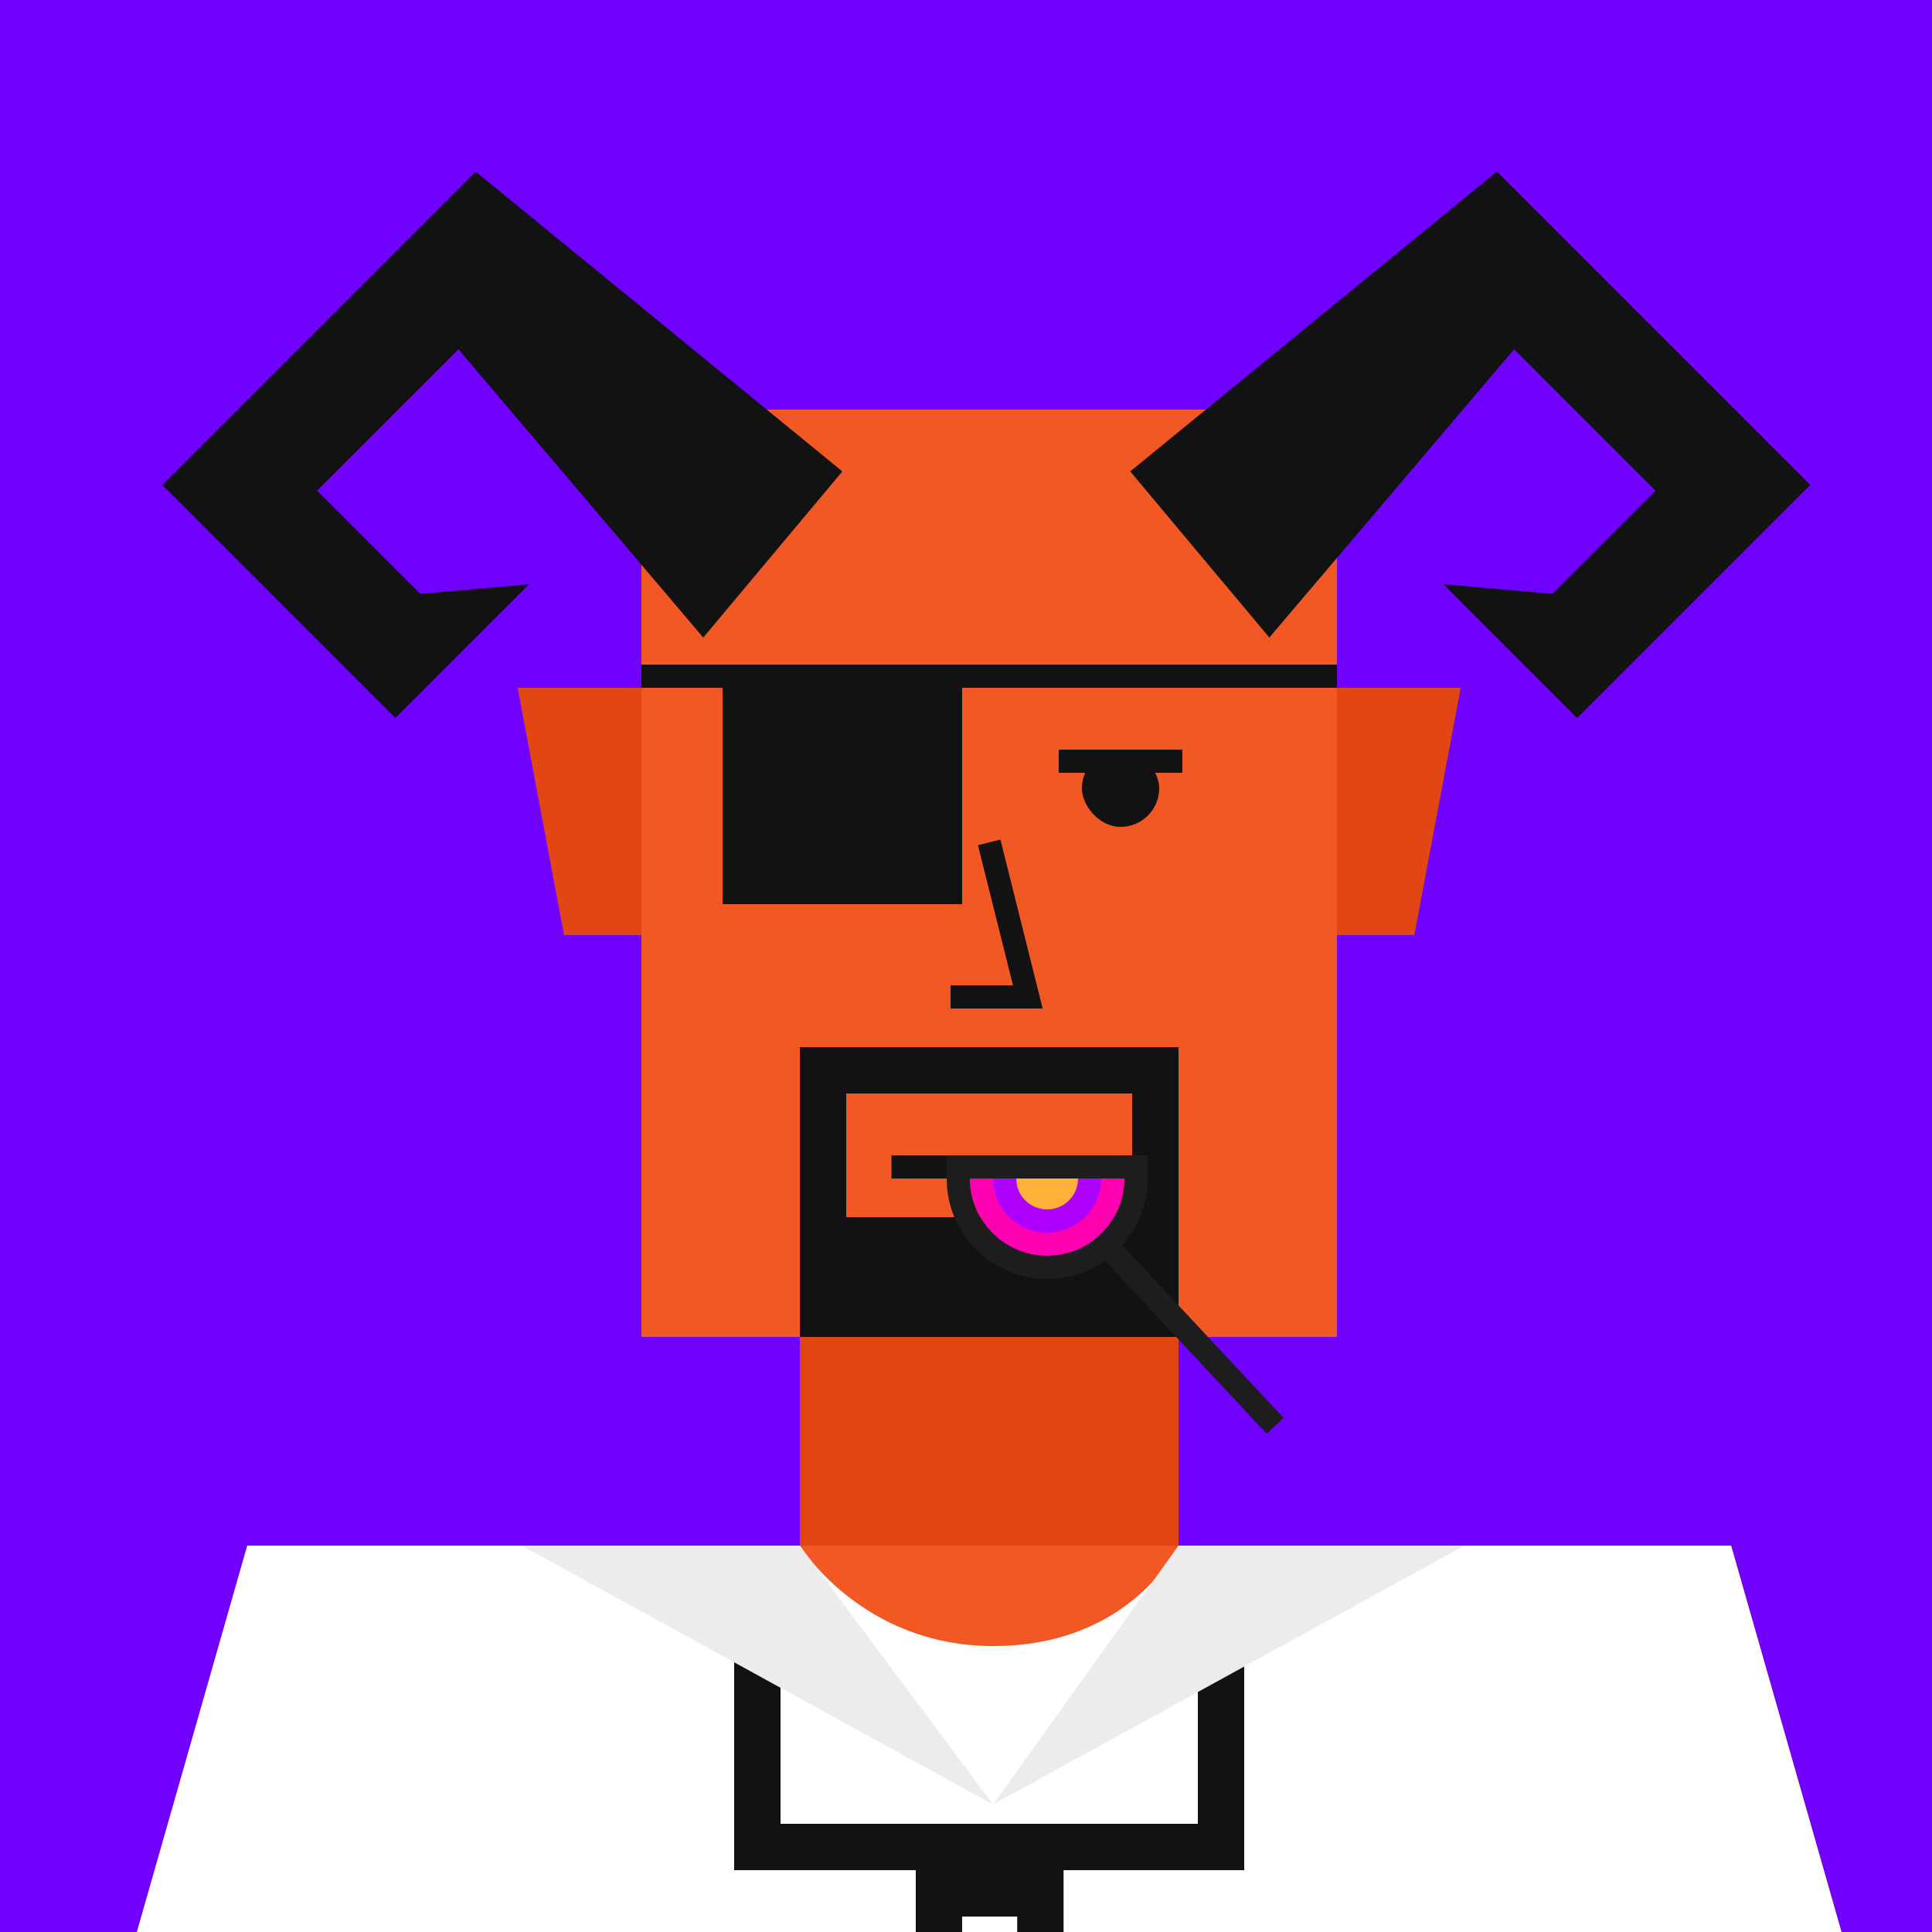 <svg xmlns="http://www.w3.org/2000/svg" viewBox="0 0 500 500"><rect x="0" y="0" width="500" height="500" fill="#333333" stroke="none"/><g id="layer1"><svg width="512" height="512" viewBox="0 0 512 512" fill="none" xmlns="http://www.w3.org/2000/svg">
<rect width="512" height="512" fill="#7000FF"/>
<path d="M134 178H167V242H146L134 178Z" fill="#E24713"/>
<path d="M378 178H345V242H366L378 178Z" fill="#E24713"/>
<rect x="207" y="346" width="98" height="54" fill="#E24713"/>
<path d="M64 400H448L480 512H32L64 400Z" fill="#F15824"/>
<rect x="166" y="106" width="180" height="240" fill="#F15824"/>
</svg>
</g><g id="layer2"><svg width="512" height="512" viewBox="0 0 512 512" fill="none" xmlns="http://www.w3.org/2000/svg">
<path d="M134 178H166V242H146L134 178Z" fill="#E24713"/>
<path d="M378 178H346V242H366L378 178Z" fill="#E24713"/>
<rect x="207" y="346" width="98" height="54" fill="#E24713"/>
<path d="M64 400H448L480 512H32L64 400Z" fill="#F15824"/>
<rect x="166" y="106" width="180" height="240" fill="#F15824"/>
<path d="M256 218L266 258H246" stroke="#121212" stroke-width="6"/>
</svg>
</g><g id="layer3"><svg width="512" height="512" viewBox="0 0 512 512" fill="none" xmlns="http://www.w3.org/2000/svg">
<path d="M182 165L218 122L123.096 44.404L42 125.5L102.327 185.827L136.942 151.213L108.756 153.686L82.053 126.983L118.646 90.391L182 165Z" fill="#121212"/>
<path d="M328.5 165L292.5 122L387.404 44.404L468.5 125.5L408.173 185.827L373.558 151.213L401.744 153.686L428.446 126.983L391.854 90.391L328.5 165Z" fill="#121212"/>
</svg>
</g><g id="layer4"><svg width="512" height="512" viewBox="0 0 512 512" fill="none" xmlns="http://www.w3.org/2000/svg">
<path d="M64 400H207C207 400 223 426 257 426C293 426 305 400 305 400H448L480 512H32L64 400Z" fill="white"/>
<path d="M196 400V478H244.5H270.75H316V400" stroke="#121212" stroke-width="12"/>
<path d="M243 506V490H269.25V512" stroke="#121212" stroke-width="12"/>
<path d="M207 400L257 467L135 400H207Z" fill="#ECECEC"/>
<path d="M305 400L257 467L379 400H305Z" fill="#ECECEC"/>
</svg>
</g><g id="layer5"><svg width="512" height="512" viewBox="0 0 512 512" fill="none" xmlns="http://www.w3.org/2000/svg">
<path fill-rule="evenodd" clip-rule="evenodd" d="M207 346V271H305V346H256H207ZM219 283H293V315H219V283Z" fill="#121212"/>
</svg>
</g><g id="layer6"><svg width="512" height="512" viewBox="0 0 512 512" fill="none" xmlns="http://www.w3.org/2000/svg">
<path d="M230.711 302H280" stroke="#121212" stroke-width="6"/>
<path d="M271 325C282.046 325 291 316.046 291 305H251C251 316.046 259.954 325 271 325Z" fill="#FF00B1"/>
<path d="M271 319C278.732 319 285 312.732 285 305H257C257 312.732 263.268 319 271 319Z" fill="#AD00FF"/>
<path d="M271 313C275.418 313 279 309.418 279 305H263C263 309.418 266.582 313 271 313Z" fill="#FFB039"/>
<path d="M251 302H248V305C248 317.703 258.297 328 271 328C283.703 328 294 317.703 294 305V302H291H251Z" stroke="#1D1D1D" stroke-width="6"/>
<path d="M284.229 320L330 369" stroke="#1D1D1D" stroke-width="6">
<animateTransform attributeName="transform" type="rotate" dur="4s" repeatCount="indefinite" keyTimes="0;0.1;0.5;0.6;1" values="0 270 300;90 270 300;90 270 300; 0 270 300; 0 270 300;" />
</path>
</svg>
</g><g id="layer7"><svg width="512" height="512" viewBox="0 0 512 512" fill="none" xmlns="http://www.w3.org/2000/svg">
    <rect x="212" y="194" width="20" height="20" rx="10" fill="#121212">
        <animate attributeName="x" values="206;218;218;206;206" keyTimes="0;0.05;0.5;0.55;1" dur="4s" repeatCount="indefinite" />
    </rect>
    <rect x="280" y="194" width="20" height="20" rx="10" fill="#121212">
        <animate attributeName="x" values="274;286;286;274;274" keyTimes="0;0.05;0.5;0.55;1" dur="4s" repeatCount="indefinite" />
    </rect>
    <path d="M206 197H238" stroke="#121212" stroke-width="6"/>
    <path d="M274 197H306" stroke="#121212" stroke-width="6"/>
</svg>
</g><g id="layer8"><svg width="512" height="512" viewBox="0 0 512 512" fill="none" xmlns="http://www.w3.org/2000/svg">
<path d="M190 175H246V231H190V175Z" fill="#121212"/>
<path d="M190 175H246M190 175V231H246V175M190 175H166M246 175H346" stroke="#121212" stroke-width="6"/>
</svg>
</g></svg>